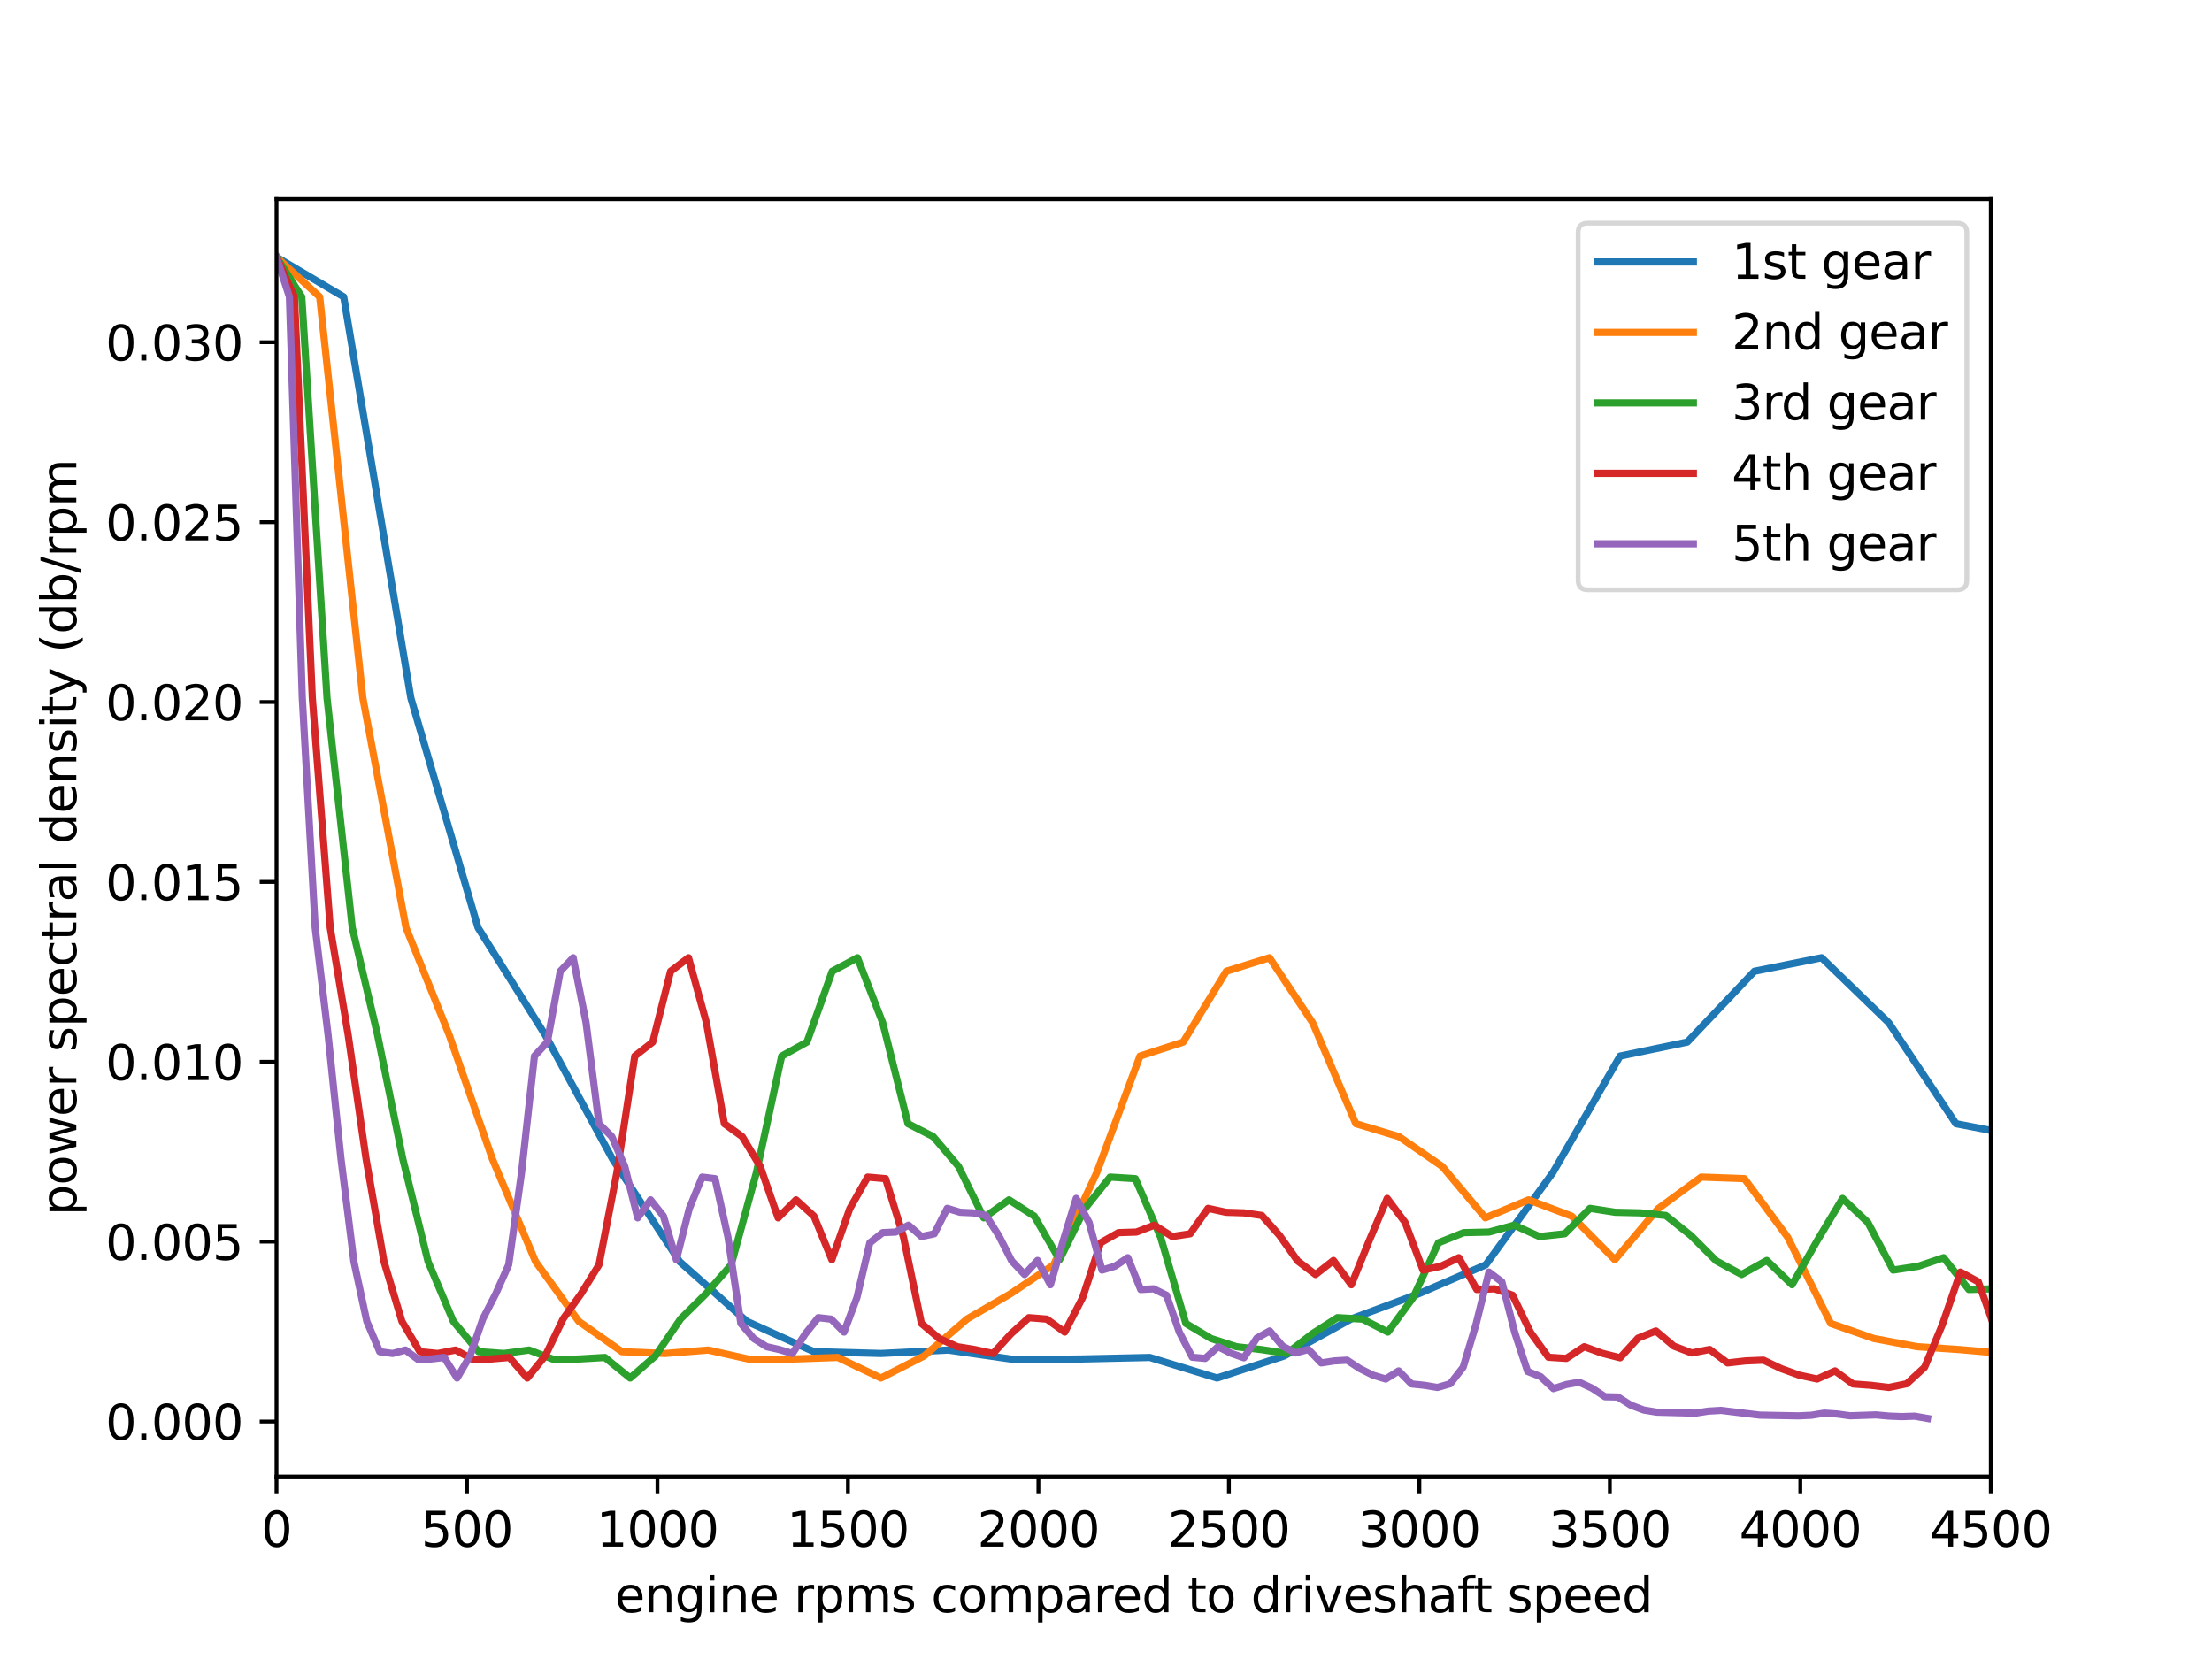 <?xml version="1.0" encoding="utf-8" standalone="no"?>
<!DOCTYPE svg PUBLIC "-//W3C//DTD SVG 1.1//EN"
  "http://www.w3.org/Graphics/SVG/1.1/DTD/svg11.dtd">
<svg xmlns:xlink="http://www.w3.org/1999/xlink" width="460.8pt" height="345.6pt" viewBox="0 0 460.8 345.6" xmlns="http://www.w3.org/2000/svg" version="1.1">
 <defs>
  <style type="text/css">*{stroke-linejoin: round; stroke-linecap: butt}</style>
 </defs>
 <g id="figure_1">
  <g id="patch_1">
   <path d="M 0 345.6 
L 460.8 345.6 
L 460.8 0 
L 0 0 
z
" style="fill: #ffffff"/>
  </g>
  <g id="axes_1">
   <g id="patch_2">
    <path d="M 57.6 307.584 
L 414.72 307.584 
L 414.72 41.472 
L 57.6 41.472 
z
" style="fill: #ffffff"/>
   </g>
   <g id="matplotlib.axis_1">
    <g id="xtick_1">
     <g id="line2d_1">
      <defs>
       <path id="mb3e95573b9" d="M 0 0 
L 0 3.5 
" style="stroke: #000000; stroke-width: 0.8"/>
      </defs>
      <g>
       <use xlink:href="#mb3e95573b9" x="57.6" y="307.584" style="stroke: #000000; stroke-width: 0.8"/>
      </g>
     </g>
     <g id="text_1">
      <!-- 0 -->
      <g transform="translate(54.419 322.182) scale(0.1 -0.1)">
       <defs>
        <path id="DejaVuSans-30" d="M 2034 4250 
Q 1547 4250 1301 3770 
Q 1056 3291 1056 2328 
Q 1056 1369 1301 889 
Q 1547 409 2034 409 
Q 2525 409 2770 889 
Q 3016 1369 3016 2328 
Q 3016 3291 2770 3770 
Q 2525 4250 2034 4250 
z
M 2034 4750 
Q 2819 4750 3233 4129 
Q 3647 3509 3647 2328 
Q 3647 1150 3233 529 
Q 2819 -91 2034 -91 
Q 1250 -91 836 529 
Q 422 1150 422 2328 
Q 422 3509 836 4129 
Q 1250 4750 2034 4750 
z
" transform="scale(0.016)"/>
       </defs>
       <use xlink:href="#DejaVuSans-30"/>
      </g>
     </g>
    </g>
    <g id="xtick_2">
     <g id="line2d_2">
      <g>
       <use xlink:href="#mb3e95573b9" x="97.28" y="307.584" style="stroke: #000000; stroke-width: 0.8"/>
      </g>
     </g>
     <g id="text_2">
      <!-- 500 -->
      <g transform="translate(87.736 322.182) scale(0.1 -0.1)">
       <defs>
        <path id="DejaVuSans-35" d="M 691 4666 
L 3169 4666 
L 3169 4134 
L 1269 4134 
L 1269 2991 
Q 1406 3038 1543 3061 
Q 1681 3084 1819 3084 
Q 2600 3084 3056 2656 
Q 3513 2228 3513 1497 
Q 3513 744 3044 326 
Q 2575 -91 1722 -91 
Q 1428 -91 1123 -41 
Q 819 9 494 109 
L 494 744 
Q 775 591 1075 516 
Q 1375 441 1709 441 
Q 2250 441 2565 725 
Q 2881 1009 2881 1497 
Q 2881 1984 2565 2268 
Q 2250 2553 1709 2553 
Q 1456 2553 1204 2497 
Q 953 2441 691 2322 
L 691 4666 
z
" transform="scale(0.016)"/>
       </defs>
       <use xlink:href="#DejaVuSans-35"/>
       <use xlink:href="#DejaVuSans-30" x="63.623"/>
       <use xlink:href="#DejaVuSans-30" x="127.246"/>
      </g>
     </g>
    </g>
    <g id="xtick_3">
     <g id="line2d_3">
      <g>
       <use xlink:href="#mb3e95573b9" x="136.96" y="307.584" style="stroke: #000000; stroke-width: 0.8"/>
      </g>
     </g>
     <g id="text_3">
      <!-- 1000 -->
      <g transform="translate(124.235 322.182) scale(0.1 -0.1)">
       <defs>
        <path id="DejaVuSans-31" d="M 794 531 
L 1825 531 
L 1825 4091 
L 703 3866 
L 703 4441 
L 1819 4666 
L 2450 4666 
L 2450 531 
L 3481 531 
L 3481 0 
L 794 0 
L 794 531 
z
" transform="scale(0.016)"/>
       </defs>
       <use xlink:href="#DejaVuSans-31"/>
       <use xlink:href="#DejaVuSans-30" x="63.623"/>
       <use xlink:href="#DejaVuSans-30" x="127.246"/>
       <use xlink:href="#DejaVuSans-30" x="190.869"/>
      </g>
     </g>
    </g>
    <g id="xtick_4">
     <g id="line2d_4">
      <g>
       <use xlink:href="#mb3e95573b9" x="176.64" y="307.584" style="stroke: #000000; stroke-width: 0.8"/>
      </g>
     </g>
     <g id="text_4">
      <!-- 1500 -->
      <g transform="translate(163.915 322.182) scale(0.1 -0.1)">
       <use xlink:href="#DejaVuSans-31"/>
       <use xlink:href="#DejaVuSans-35" x="63.623"/>
       <use xlink:href="#DejaVuSans-30" x="127.246"/>
       <use xlink:href="#DejaVuSans-30" x="190.869"/>
      </g>
     </g>
    </g>
    <g id="xtick_5">
     <g id="line2d_5">
      <g>
       <use xlink:href="#mb3e95573b9" x="216.32" y="307.584" style="stroke: #000000; stroke-width: 0.8"/>
      </g>
     </g>
     <g id="text_5">
      <!-- 2000 -->
      <g transform="translate(203.595 322.182) scale(0.1 -0.1)">
       <defs>
        <path id="DejaVuSans-32" d="M 1228 531 
L 3431 531 
L 3431 0 
L 469 0 
L 469 531 
Q 828 903 1448 1529 
Q 2069 2156 2228 2338 
Q 2531 2678 2651 2914 
Q 2772 3150 2772 3378 
Q 2772 3750 2511 3984 
Q 2250 4219 1831 4219 
Q 1534 4219 1204 4116 
Q 875 4013 500 3803 
L 500 4441 
Q 881 4594 1212 4672 
Q 1544 4750 1819 4750 
Q 2544 4750 2975 4387 
Q 3406 4025 3406 3419 
Q 3406 3131 3298 2873 
Q 3191 2616 2906 2266 
Q 2828 2175 2409 1742 
Q 1991 1309 1228 531 
z
" transform="scale(0.016)"/>
       </defs>
       <use xlink:href="#DejaVuSans-32"/>
       <use xlink:href="#DejaVuSans-30" x="63.623"/>
       <use xlink:href="#DejaVuSans-30" x="127.246"/>
       <use xlink:href="#DejaVuSans-30" x="190.869"/>
      </g>
     </g>
    </g>
    <g id="xtick_6">
     <g id="line2d_6">
      <g>
       <use xlink:href="#mb3e95573b9" x="256" y="307.584" style="stroke: #000000; stroke-width: 0.8"/>
      </g>
     </g>
     <g id="text_6">
      <!-- 2500 -->
      <g transform="translate(243.275 322.182) scale(0.1 -0.1)">
       <use xlink:href="#DejaVuSans-32"/>
       <use xlink:href="#DejaVuSans-35" x="63.623"/>
       <use xlink:href="#DejaVuSans-30" x="127.246"/>
       <use xlink:href="#DejaVuSans-30" x="190.869"/>
      </g>
     </g>
    </g>
    <g id="xtick_7">
     <g id="line2d_7">
      <g>
       <use xlink:href="#mb3e95573b9" x="295.68" y="307.584" style="stroke: #000000; stroke-width: 0.8"/>
      </g>
     </g>
     <g id="text_7">
      <!-- 3000 -->
      <g transform="translate(282.955 322.182) scale(0.1 -0.1)">
       <defs>
        <path id="DejaVuSans-33" d="M 2597 2516 
Q 3050 2419 3304 2112 
Q 3559 1806 3559 1356 
Q 3559 666 3084 287 
Q 2609 -91 1734 -91 
Q 1441 -91 1130 -33 
Q 819 25 488 141 
L 488 750 
Q 750 597 1062 519 
Q 1375 441 1716 441 
Q 2309 441 2620 675 
Q 2931 909 2931 1356 
Q 2931 1769 2642 2001 
Q 2353 2234 1838 2234 
L 1294 2234 
L 1294 2753 
L 1863 2753 
Q 2328 2753 2575 2939 
Q 2822 3125 2822 3475 
Q 2822 3834 2567 4026 
Q 2313 4219 1838 4219 
Q 1578 4219 1281 4162 
Q 984 4106 628 3988 
L 628 4550 
Q 988 4650 1302 4700 
Q 1616 4750 1894 4750 
Q 2613 4750 3031 4423 
Q 3450 4097 3450 3541 
Q 3450 3153 3228 2886 
Q 3006 2619 2597 2516 
z
" transform="scale(0.016)"/>
       </defs>
       <use xlink:href="#DejaVuSans-33"/>
       <use xlink:href="#DejaVuSans-30" x="63.623"/>
       <use xlink:href="#DejaVuSans-30" x="127.246"/>
       <use xlink:href="#DejaVuSans-30" x="190.869"/>
      </g>
     </g>
    </g>
    <g id="xtick_8">
     <g id="line2d_8">
      <g>
       <use xlink:href="#mb3e95573b9" x="335.36" y="307.584" style="stroke: #000000; stroke-width: 0.8"/>
      </g>
     </g>
     <g id="text_8">
      <!-- 3500 -->
      <g transform="translate(322.635 322.182) scale(0.1 -0.1)">
       <use xlink:href="#DejaVuSans-33"/>
       <use xlink:href="#DejaVuSans-35" x="63.623"/>
       <use xlink:href="#DejaVuSans-30" x="127.246"/>
       <use xlink:href="#DejaVuSans-30" x="190.869"/>
      </g>
     </g>
    </g>
    <g id="xtick_9">
     <g id="line2d_9">
      <g>
       <use xlink:href="#mb3e95573b9" x="375.04" y="307.584" style="stroke: #000000; stroke-width: 0.8"/>
      </g>
     </g>
     <g id="text_9">
      <!-- 4000 -->
      <g transform="translate(362.315 322.182) scale(0.1 -0.1)">
       <defs>
        <path id="DejaVuSans-34" d="M 2419 4116 
L 825 1625 
L 2419 1625 
L 2419 4116 
z
M 2253 4666 
L 3047 4666 
L 3047 1625 
L 3713 1625 
L 3713 1100 
L 3047 1100 
L 3047 0 
L 2419 0 
L 2419 1100 
L 313 1100 
L 313 1709 
L 2253 4666 
z
" transform="scale(0.016)"/>
       </defs>
       <use xlink:href="#DejaVuSans-34"/>
       <use xlink:href="#DejaVuSans-30" x="63.623"/>
       <use xlink:href="#DejaVuSans-30" x="127.246"/>
       <use xlink:href="#DejaVuSans-30" x="190.869"/>
      </g>
     </g>
    </g>
    <g id="xtick_10">
     <g id="line2d_10">
      <g>
       <use xlink:href="#mb3e95573b9" x="414.72" y="307.584" style="stroke: #000000; stroke-width: 0.8"/>
      </g>
     </g>
     <g id="text_10">
      <!-- 4500 -->
      <g transform="translate(401.995 322.182) scale(0.1 -0.1)">
       <use xlink:href="#DejaVuSans-34"/>
       <use xlink:href="#DejaVuSans-35" x="63.623"/>
       <use xlink:href="#DejaVuSans-30" x="127.246"/>
       <use xlink:href="#DejaVuSans-30" x="190.869"/>
      </g>
     </g>
    </g>
    <g id="text_11">
     <!-- engine rpms compared to driveshaft speed -->
     <g transform="translate(128.094 335.861) scale(0.1 -0.1)">
      <defs>
       <path id="DejaVuSans-65" d="M 3597 1894 
L 3597 1613 
L 953 1613 
Q 991 1019 1311 708 
Q 1631 397 2203 397 
Q 2534 397 2845 478 
Q 3156 559 3463 722 
L 3463 178 
Q 3153 47 2828 -22 
Q 2503 -91 2169 -91 
Q 1331 -91 842 396 
Q 353 884 353 1716 
Q 353 2575 817 3079 
Q 1281 3584 2069 3584 
Q 2775 3584 3186 3129 
Q 3597 2675 3597 1894 
z
M 3022 2063 
Q 3016 2534 2758 2815 
Q 2500 3097 2075 3097 
Q 1594 3097 1305 2825 
Q 1016 2553 972 2059 
L 3022 2063 
z
" transform="scale(0.016)"/>
       <path id="DejaVuSans-6e" d="M 3513 2113 
L 3513 0 
L 2938 0 
L 2938 2094 
Q 2938 2591 2744 2837 
Q 2550 3084 2163 3084 
Q 1697 3084 1428 2787 
Q 1159 2491 1159 1978 
L 1159 0 
L 581 0 
L 581 3500 
L 1159 3500 
L 1159 2956 
Q 1366 3272 1645 3428 
Q 1925 3584 2291 3584 
Q 2894 3584 3203 3211 
Q 3513 2838 3513 2113 
z
" transform="scale(0.016)"/>
       <path id="DejaVuSans-67" d="M 2906 1791 
Q 2906 2416 2648 2759 
Q 2391 3103 1925 3103 
Q 1463 3103 1205 2759 
Q 947 2416 947 1791 
Q 947 1169 1205 825 
Q 1463 481 1925 481 
Q 2391 481 2648 825 
Q 2906 1169 2906 1791 
z
M 3481 434 
Q 3481 -459 3084 -895 
Q 2688 -1331 1869 -1331 
Q 1566 -1331 1297 -1286 
Q 1028 -1241 775 -1147 
L 775 -588 
Q 1028 -725 1275 -790 
Q 1522 -856 1778 -856 
Q 2344 -856 2625 -561 
Q 2906 -266 2906 331 
L 2906 616 
Q 2728 306 2450 153 
Q 2172 0 1784 0 
Q 1141 0 747 490 
Q 353 981 353 1791 
Q 353 2603 747 3093 
Q 1141 3584 1784 3584 
Q 2172 3584 2450 3431 
Q 2728 3278 2906 2969 
L 2906 3500 
L 3481 3500 
L 3481 434 
z
" transform="scale(0.016)"/>
       <path id="DejaVuSans-69" d="M 603 3500 
L 1178 3500 
L 1178 0 
L 603 0 
L 603 3500 
z
M 603 4863 
L 1178 4863 
L 1178 4134 
L 603 4134 
L 603 4863 
z
" transform="scale(0.016)"/>
       <path id="DejaVuSans-20" transform="scale(0.016)"/>
       <path id="DejaVuSans-72" d="M 2631 2963 
Q 2534 3019 2420 3045 
Q 2306 3072 2169 3072 
Q 1681 3072 1420 2755 
Q 1159 2438 1159 1844 
L 1159 0 
L 581 0 
L 581 3500 
L 1159 3500 
L 1159 2956 
Q 1341 3275 1631 3429 
Q 1922 3584 2338 3584 
Q 2397 3584 2469 3576 
Q 2541 3569 2628 3553 
L 2631 2963 
z
" transform="scale(0.016)"/>
       <path id="DejaVuSans-70" d="M 1159 525 
L 1159 -1331 
L 581 -1331 
L 581 3500 
L 1159 3500 
L 1159 2969 
Q 1341 3281 1617 3432 
Q 1894 3584 2278 3584 
Q 2916 3584 3314 3078 
Q 3713 2572 3713 1747 
Q 3713 922 3314 415 
Q 2916 -91 2278 -91 
Q 1894 -91 1617 61 
Q 1341 213 1159 525 
z
M 3116 1747 
Q 3116 2381 2855 2742 
Q 2594 3103 2138 3103 
Q 1681 3103 1420 2742 
Q 1159 2381 1159 1747 
Q 1159 1113 1420 752 
Q 1681 391 2138 391 
Q 2594 391 2855 752 
Q 3116 1113 3116 1747 
z
" transform="scale(0.016)"/>
       <path id="DejaVuSans-6d" d="M 3328 2828 
Q 3544 3216 3844 3400 
Q 4144 3584 4550 3584 
Q 5097 3584 5394 3201 
Q 5691 2819 5691 2113 
L 5691 0 
L 5113 0 
L 5113 2094 
Q 5113 2597 4934 2840 
Q 4756 3084 4391 3084 
Q 3944 3084 3684 2787 
Q 3425 2491 3425 1978 
L 3425 0 
L 2847 0 
L 2847 2094 
Q 2847 2600 2669 2842 
Q 2491 3084 2119 3084 
Q 1678 3084 1418 2786 
Q 1159 2488 1159 1978 
L 1159 0 
L 581 0 
L 581 3500 
L 1159 3500 
L 1159 2956 
Q 1356 3278 1631 3431 
Q 1906 3584 2284 3584 
Q 2666 3584 2933 3390 
Q 3200 3197 3328 2828 
z
" transform="scale(0.016)"/>
       <path id="DejaVuSans-73" d="M 2834 3397 
L 2834 2853 
Q 2591 2978 2328 3040 
Q 2066 3103 1784 3103 
Q 1356 3103 1142 2972 
Q 928 2841 928 2578 
Q 928 2378 1081 2264 
Q 1234 2150 1697 2047 
L 1894 2003 
Q 2506 1872 2764 1633 
Q 3022 1394 3022 966 
Q 3022 478 2636 193 
Q 2250 -91 1575 -91 
Q 1294 -91 989 -36 
Q 684 19 347 128 
L 347 722 
Q 666 556 975 473 
Q 1284 391 1588 391 
Q 1994 391 2212 530 
Q 2431 669 2431 922 
Q 2431 1156 2273 1281 
Q 2116 1406 1581 1522 
L 1381 1569 
Q 847 1681 609 1914 
Q 372 2147 372 2553 
Q 372 3047 722 3315 
Q 1072 3584 1716 3584 
Q 2034 3584 2315 3537 
Q 2597 3491 2834 3397 
z
" transform="scale(0.016)"/>
       <path id="DejaVuSans-63" d="M 3122 3366 
L 3122 2828 
Q 2878 2963 2633 3030 
Q 2388 3097 2138 3097 
Q 1578 3097 1268 2742 
Q 959 2388 959 1747 
Q 959 1106 1268 751 
Q 1578 397 2138 397 
Q 2388 397 2633 464 
Q 2878 531 3122 666 
L 3122 134 
Q 2881 22 2623 -34 
Q 2366 -91 2075 -91 
Q 1284 -91 818 406 
Q 353 903 353 1747 
Q 353 2603 823 3093 
Q 1294 3584 2113 3584 
Q 2378 3584 2631 3529 
Q 2884 3475 3122 3366 
z
" transform="scale(0.016)"/>
       <path id="DejaVuSans-6f" d="M 1959 3097 
Q 1497 3097 1228 2736 
Q 959 2375 959 1747 
Q 959 1119 1226 758 
Q 1494 397 1959 397 
Q 2419 397 2687 759 
Q 2956 1122 2956 1747 
Q 2956 2369 2687 2733 
Q 2419 3097 1959 3097 
z
M 1959 3584 
Q 2709 3584 3137 3096 
Q 3566 2609 3566 1747 
Q 3566 888 3137 398 
Q 2709 -91 1959 -91 
Q 1206 -91 779 398 
Q 353 888 353 1747 
Q 353 2609 779 3096 
Q 1206 3584 1959 3584 
z
" transform="scale(0.016)"/>
       <path id="DejaVuSans-61" d="M 2194 1759 
Q 1497 1759 1228 1600 
Q 959 1441 959 1056 
Q 959 750 1161 570 
Q 1363 391 1709 391 
Q 2188 391 2477 730 
Q 2766 1069 2766 1631 
L 2766 1759 
L 2194 1759 
z
M 3341 1997 
L 3341 0 
L 2766 0 
L 2766 531 
Q 2569 213 2275 61 
Q 1981 -91 1556 -91 
Q 1019 -91 701 211 
Q 384 513 384 1019 
Q 384 1609 779 1909 
Q 1175 2209 1959 2209 
L 2766 2209 
L 2766 2266 
Q 2766 2663 2505 2880 
Q 2244 3097 1772 3097 
Q 1472 3097 1187 3025 
Q 903 2953 641 2809 
L 641 3341 
Q 956 3463 1253 3523 
Q 1550 3584 1831 3584 
Q 2591 3584 2966 3190 
Q 3341 2797 3341 1997 
z
" transform="scale(0.016)"/>
       <path id="DejaVuSans-64" d="M 2906 2969 
L 2906 4863 
L 3481 4863 
L 3481 0 
L 2906 0 
L 2906 525 
Q 2725 213 2448 61 
Q 2172 -91 1784 -91 
Q 1150 -91 751 415 
Q 353 922 353 1747 
Q 353 2572 751 3078 
Q 1150 3584 1784 3584 
Q 2172 3584 2448 3432 
Q 2725 3281 2906 2969 
z
M 947 1747 
Q 947 1113 1208 752 
Q 1469 391 1925 391 
Q 2381 391 2643 752 
Q 2906 1113 2906 1747 
Q 2906 2381 2643 2742 
Q 2381 3103 1925 3103 
Q 1469 3103 1208 2742 
Q 947 2381 947 1747 
z
" transform="scale(0.016)"/>
       <path id="DejaVuSans-74" d="M 1172 4494 
L 1172 3500 
L 2356 3500 
L 2356 3053 
L 1172 3053 
L 1172 1153 
Q 1172 725 1289 603 
Q 1406 481 1766 481 
L 2356 481 
L 2356 0 
L 1766 0 
Q 1100 0 847 248 
Q 594 497 594 1153 
L 594 3053 
L 172 3053 
L 172 3500 
L 594 3500 
L 594 4494 
L 1172 4494 
z
" transform="scale(0.016)"/>
       <path id="DejaVuSans-76" d="M 191 3500 
L 800 3500 
L 1894 563 
L 2988 3500 
L 3597 3500 
L 2284 0 
L 1503 0 
L 191 3500 
z
" transform="scale(0.016)"/>
       <path id="DejaVuSans-68" d="M 3513 2113 
L 3513 0 
L 2938 0 
L 2938 2094 
Q 2938 2591 2744 2837 
Q 2550 3084 2163 3084 
Q 1697 3084 1428 2787 
Q 1159 2491 1159 1978 
L 1159 0 
L 581 0 
L 581 4863 
L 1159 4863 
L 1159 2956 
Q 1366 3272 1645 3428 
Q 1925 3584 2291 3584 
Q 2894 3584 3203 3211 
Q 3513 2838 3513 2113 
z
" transform="scale(0.016)"/>
       <path id="DejaVuSans-66" d="M 2375 4863 
L 2375 4384 
L 1825 4384 
Q 1516 4384 1395 4259 
Q 1275 4134 1275 3809 
L 1275 3500 
L 2222 3500 
L 2222 3053 
L 1275 3053 
L 1275 0 
L 697 0 
L 697 3053 
L 147 3053 
L 147 3500 
L 697 3500 
L 697 3744 
Q 697 4328 969 4595 
Q 1241 4863 1831 4863 
L 2375 4863 
z
" transform="scale(0.016)"/>
      </defs>
      <use xlink:href="#DejaVuSans-65"/>
      <use xlink:href="#DejaVuSans-6e" x="61.523"/>
      <use xlink:href="#DejaVuSans-67" x="124.902"/>
      <use xlink:href="#DejaVuSans-69" x="188.379"/>
      <use xlink:href="#DejaVuSans-6e" x="216.162"/>
      <use xlink:href="#DejaVuSans-65" x="279.541"/>
      <use xlink:href="#DejaVuSans-20" x="341.064"/>
      <use xlink:href="#DejaVuSans-72" x="372.852"/>
      <use xlink:href="#DejaVuSans-70" x="413.965"/>
      <use xlink:href="#DejaVuSans-6d" x="477.441"/>
      <use xlink:href="#DejaVuSans-73" x="574.854"/>
      <use xlink:href="#DejaVuSans-20" x="626.953"/>
      <use xlink:href="#DejaVuSans-63" x="658.74"/>
      <use xlink:href="#DejaVuSans-6f" x="713.721"/>
      <use xlink:href="#DejaVuSans-6d" x="774.902"/>
      <use xlink:href="#DejaVuSans-70" x="872.314"/>
      <use xlink:href="#DejaVuSans-61" x="935.791"/>
      <use xlink:href="#DejaVuSans-72" x="997.07"/>
      <use xlink:href="#DejaVuSans-65" x="1035.934"/>
      <use xlink:href="#DejaVuSans-64" x="1097.457"/>
      <use xlink:href="#DejaVuSans-20" x="1160.934"/>
      <use xlink:href="#DejaVuSans-74" x="1192.721"/>
      <use xlink:href="#DejaVuSans-6f" x="1231.93"/>
      <use xlink:href="#DejaVuSans-20" x="1293.111"/>
      <use xlink:href="#DejaVuSans-64" x="1324.898"/>
      <use xlink:href="#DejaVuSans-72" x="1388.375"/>
      <use xlink:href="#DejaVuSans-69" x="1429.488"/>
      <use xlink:href="#DejaVuSans-76" x="1457.271"/>
      <use xlink:href="#DejaVuSans-65" x="1516.451"/>
      <use xlink:href="#DejaVuSans-73" x="1577.975"/>
      <use xlink:href="#DejaVuSans-68" x="1630.074"/>
      <use xlink:href="#DejaVuSans-61" x="1693.453"/>
      <use xlink:href="#DejaVuSans-66" x="1754.732"/>
      <use xlink:href="#DejaVuSans-74" x="1788.188"/>
      <use xlink:href="#DejaVuSans-20" x="1827.396"/>
      <use xlink:href="#DejaVuSans-73" x="1859.184"/>
      <use xlink:href="#DejaVuSans-70" x="1911.283"/>
      <use xlink:href="#DejaVuSans-65" x="1974.76"/>
      <use xlink:href="#DejaVuSans-65" x="2036.283"/>
      <use xlink:href="#DejaVuSans-64" x="2097.807"/>
     </g>
    </g>
   </g>
   <g id="matplotlib.axis_2">
    <g id="ytick_1">
     <g id="line2d_11">
      <defs>
       <path id="m0c6cd92b56" d="M 0 0 
L -3.5 0 
" style="stroke: #000000; stroke-width: 0.8"/>
      </defs>
      <g>
       <use xlink:href="#m0c6cd92b56" x="57.6" y="296.132" style="stroke: #000000; stroke-width: 0.8"/>
      </g>
     </g>
     <g id="text_12">
      <!-- 0.000 -->
      <g transform="translate(21.972 299.931) scale(0.1 -0.1)">
       <defs>
        <path id="DejaVuSans-2e" d="M 684 794 
L 1344 794 
L 1344 0 
L 684 0 
L 684 794 
z
" transform="scale(0.016)"/>
       </defs>
       <use xlink:href="#DejaVuSans-30"/>
       <use xlink:href="#DejaVuSans-2e" x="63.623"/>
       <use xlink:href="#DejaVuSans-30" x="95.41"/>
       <use xlink:href="#DejaVuSans-30" x="159.033"/>
       <use xlink:href="#DejaVuSans-30" x="222.656"/>
      </g>
     </g>
    </g>
    <g id="ytick_2">
     <g id="line2d_12">
      <g>
       <use xlink:href="#m0c6cd92b56" x="57.6" y="258.66" style="stroke: #000000; stroke-width: 0.8"/>
      </g>
     </g>
     <g id="text_13">
      <!-- 0.005 -->
      <g transform="translate(21.972 262.46) scale(0.1 -0.1)">
       <use xlink:href="#DejaVuSans-30"/>
       <use xlink:href="#DejaVuSans-2e" x="63.623"/>
       <use xlink:href="#DejaVuSans-30" x="95.41"/>
       <use xlink:href="#DejaVuSans-30" x="159.033"/>
       <use xlink:href="#DejaVuSans-35" x="222.656"/>
      </g>
     </g>
    </g>
    <g id="ytick_3">
     <g id="line2d_13">
      <g>
       <use xlink:href="#m0c6cd92b56" x="57.6" y="221.189" style="stroke: #000000; stroke-width: 0.8"/>
      </g>
     </g>
     <g id="text_14">
      <!-- 0.010 -->
      <g transform="translate(21.972 224.988) scale(0.1 -0.1)">
       <use xlink:href="#DejaVuSans-30"/>
       <use xlink:href="#DejaVuSans-2e" x="63.623"/>
       <use xlink:href="#DejaVuSans-30" x="95.41"/>
       <use xlink:href="#DejaVuSans-31" x="159.033"/>
       <use xlink:href="#DejaVuSans-30" x="222.656"/>
      </g>
     </g>
    </g>
    <g id="ytick_4">
     <g id="line2d_14">
      <g>
       <use xlink:href="#m0c6cd92b56" x="57.6" y="183.718" style="stroke: #000000; stroke-width: 0.8"/>
      </g>
     </g>
     <g id="text_15">
      <!-- 0.015 -->
      <g transform="translate(21.972 187.517) scale(0.1 -0.1)">
       <use xlink:href="#DejaVuSans-30"/>
       <use xlink:href="#DejaVuSans-2e" x="63.623"/>
       <use xlink:href="#DejaVuSans-30" x="95.41"/>
       <use xlink:href="#DejaVuSans-31" x="159.033"/>
       <use xlink:href="#DejaVuSans-35" x="222.656"/>
      </g>
     </g>
    </g>
    <g id="ytick_5">
     <g id="line2d_15">
      <g>
       <use xlink:href="#m0c6cd92b56" x="57.6" y="146.246" style="stroke: #000000; stroke-width: 0.8"/>
      </g>
     </g>
     <g id="text_16">
      <!-- 0.020 -->
      <g transform="translate(21.972 150.045) scale(0.1 -0.1)">
       <use xlink:href="#DejaVuSans-30"/>
       <use xlink:href="#DejaVuSans-2e" x="63.623"/>
       <use xlink:href="#DejaVuSans-30" x="95.41"/>
       <use xlink:href="#DejaVuSans-32" x="159.033"/>
       <use xlink:href="#DejaVuSans-30" x="222.656"/>
      </g>
     </g>
    </g>
    <g id="ytick_6">
     <g id="line2d_16">
      <g>
       <use xlink:href="#m0c6cd92b56" x="57.6" y="108.775" style="stroke: #000000; stroke-width: 0.8"/>
      </g>
     </g>
     <g id="text_17">
      <!-- 0.025 -->
      <g transform="translate(21.972 112.574) scale(0.1 -0.1)">
       <use xlink:href="#DejaVuSans-30"/>
       <use xlink:href="#DejaVuSans-2e" x="63.623"/>
       <use xlink:href="#DejaVuSans-30" x="95.41"/>
       <use xlink:href="#DejaVuSans-32" x="159.033"/>
       <use xlink:href="#DejaVuSans-35" x="222.656"/>
      </g>
     </g>
    </g>
    <g id="ytick_7">
     <g id="line2d_17">
      <g>
       <use xlink:href="#m0c6cd92b56" x="57.6" y="71.303" style="stroke: #000000; stroke-width: 0.8"/>
      </g>
     </g>
     <g id="text_18">
      <!-- 0.030 -->
      <g transform="translate(21.972 75.102) scale(0.1 -0.1)">
       <use xlink:href="#DejaVuSans-30"/>
       <use xlink:href="#DejaVuSans-2e" x="63.623"/>
       <use xlink:href="#DejaVuSans-30" x="95.41"/>
       <use xlink:href="#DejaVuSans-33" x="159.033"/>
       <use xlink:href="#DejaVuSans-30" x="222.656"/>
      </g>
     </g>
    </g>
    <g id="text_19">
     <!-- power spectral density (db/rpm -->
     <g transform="translate(15.892 253.24) rotate(-90) scale(0.1 -0.1)">
      <defs>
       <path id="DejaVuSans-77" d="M 269 3500 
L 844 3500 
L 1563 769 
L 2278 3500 
L 2956 3500 
L 3675 769 
L 4391 3500 
L 4966 3500 
L 4050 0 
L 3372 0 
L 2619 2869 
L 1863 0 
L 1184 0 
L 269 3500 
z
" transform="scale(0.016)"/>
       <path id="DejaVuSans-6c" d="M 603 4863 
L 1178 4863 
L 1178 0 
L 603 0 
L 603 4863 
z
" transform="scale(0.016)"/>
       <path id="DejaVuSans-79" d="M 2059 -325 
Q 1816 -950 1584 -1140 
Q 1353 -1331 966 -1331 
L 506 -1331 
L 506 -850 
L 844 -850 
Q 1081 -850 1212 -737 
Q 1344 -625 1503 -206 
L 1606 56 
L 191 3500 
L 800 3500 
L 1894 763 
L 2988 3500 
L 3597 3500 
L 2059 -325 
z
" transform="scale(0.016)"/>
       <path id="DejaVuSans-28" d="M 1984 4856 
Q 1566 4138 1362 3434 
Q 1159 2731 1159 2009 
Q 1159 1288 1364 580 
Q 1569 -128 1984 -844 
L 1484 -844 
Q 1016 -109 783 600 
Q 550 1309 550 2009 
Q 550 2706 781 3412 
Q 1013 4119 1484 4856 
L 1984 4856 
z
" transform="scale(0.016)"/>
       <path id="DejaVuSans-62" d="M 3116 1747 
Q 3116 2381 2855 2742 
Q 2594 3103 2138 3103 
Q 1681 3103 1420 2742 
Q 1159 2381 1159 1747 
Q 1159 1113 1420 752 
Q 1681 391 2138 391 
Q 2594 391 2855 752 
Q 3116 1113 3116 1747 
z
M 1159 2969 
Q 1341 3281 1617 3432 
Q 1894 3584 2278 3584 
Q 2916 3584 3314 3078 
Q 3713 2572 3713 1747 
Q 3713 922 3314 415 
Q 2916 -91 2278 -91 
Q 1894 -91 1617 61 
Q 1341 213 1159 525 
L 1159 0 
L 581 0 
L 581 4863 
L 1159 4863 
L 1159 2969 
z
" transform="scale(0.016)"/>
       <path id="DejaVuSans-2f" d="M 1625 4666 
L 2156 4666 
L 531 -594 
L 0 -594 
L 1625 4666 
z
" transform="scale(0.016)"/>
      </defs>
      <use xlink:href="#DejaVuSans-70"/>
      <use xlink:href="#DejaVuSans-6f" x="63.477"/>
      <use xlink:href="#DejaVuSans-77" x="124.658"/>
      <use xlink:href="#DejaVuSans-65" x="206.445"/>
      <use xlink:href="#DejaVuSans-72" x="267.969"/>
      <use xlink:href="#DejaVuSans-20" x="309.082"/>
      <use xlink:href="#DejaVuSans-73" x="340.869"/>
      <use xlink:href="#DejaVuSans-70" x="392.969"/>
      <use xlink:href="#DejaVuSans-65" x="456.445"/>
      <use xlink:href="#DejaVuSans-63" x="517.969"/>
      <use xlink:href="#DejaVuSans-74" x="572.949"/>
      <use xlink:href="#DejaVuSans-72" x="612.158"/>
      <use xlink:href="#DejaVuSans-61" x="653.271"/>
      <use xlink:href="#DejaVuSans-6c" x="714.551"/>
      <use xlink:href="#DejaVuSans-20" x="742.334"/>
      <use xlink:href="#DejaVuSans-64" x="774.121"/>
      <use xlink:href="#DejaVuSans-65" x="837.598"/>
      <use xlink:href="#DejaVuSans-6e" x="899.121"/>
      <use xlink:href="#DejaVuSans-73" x="962.5"/>
      <use xlink:href="#DejaVuSans-69" x="1014.6"/>
      <use xlink:href="#DejaVuSans-74" x="1042.383"/>
      <use xlink:href="#DejaVuSans-79" x="1081.592"/>
      <use xlink:href="#DejaVuSans-20" x="1140.771"/>
      <use xlink:href="#DejaVuSans-28" x="1172.559"/>
      <use xlink:href="#DejaVuSans-64" x="1211.572"/>
      <use xlink:href="#DejaVuSans-62" x="1275.049"/>
      <use xlink:href="#DejaVuSans-2f" x="1338.525"/>
      <use xlink:href="#DejaVuSans-72" x="1372.217"/>
      <use xlink:href="#DejaVuSans-70" x="1413.33"/>
      <use xlink:href="#DejaVuSans-6d" x="1476.807"/>
     </g>
    </g>
   </g>
   <g id="line2d_18">
    <path d="M 57.6 53.568 
L 71.595 61.833 
L 85.589 145.412 
L 99.584 193.264 
L 113.578 215.6 
L 127.573 241.415 
L 141.567 262.806 
L 155.562 275.252 
L 169.557 281.578 
L 183.551 281.952 
L 197.546 281.238 
L 211.54 283.253 
L 225.535 283.096 
L 239.53 282.782 
L 253.524 287.066 
L 267.519 282.469 
L 281.513 274.741 
L 295.508 269.523 
L 309.502 263.491 
L 323.497 244.257 
L 337.492 219.999 
L 351.486 217.082 
L 365.481 202.325 
L 379.475 199.512 
L 393.47 213.064 
L 407.464 234.084 
L 421.459 236.784 
L 435.454 242.978 
L 449.448 253.699 
L 461.8 250.391 
L 461.8 250.391 
" clip-path="url(#p8a9038c4d3)" style="fill: none; stroke: #1f77b4; stroke-width: 1.5; stroke-linecap: square"/>
   </g>
   <g id="line2d_19">
    <path d="M 57.6 53.568 
L 66.594 61.833 
L 75.588 145.412 
L 84.582 193.264 
L 93.575 215.6 
L 102.569 241.415 
L 111.563 262.806 
L 120.557 275.252 
L 129.551 281.578 
L 138.545 281.952 
L 147.538 281.238 
L 156.532 283.253 
L 165.526 283.096 
L 174.52 282.782 
L 183.514 287.066 
L 192.508 282.469 
L 201.502 274.741 
L 210.495 269.523 
L 219.489 263.491 
L 228.483 244.257 
L 237.477 219.999 
L 246.471 217.082 
L 255.465 202.325 
L 264.459 199.512 
L 273.452 213.064 
L 282.446 234.084 
L 291.44 236.784 
L 300.434 242.978 
L 309.428 253.699 
L 318.422 249.951 
L 327.415 253.339 
L 336.409 262.428 
L 345.403 251.8 
L 354.397 245.207 
L 363.391 245.534 
L 372.385 257.701 
L 381.379 275.696 
L 390.372 278.839 
L 399.366 280.538 
L 408.36 281.15 
L 417.354 281.954 
L 426.348 277.859 
L 435.342 274.496 
L 444.335 274.796 
L 453.329 277.496 
L 461.8 270.727 
L 461.8 270.727 
" clip-path="url(#p8a9038c4d3)" style="fill: none; stroke: #ff7f0e; stroke-width: 1.5; stroke-linecap: square"/>
   </g>
   <g id="line2d_20">
    <path d="M 57.6 53.568 
L 62.862 61.833 
L 68.124 145.412 
L 73.386 193.264 
L 78.648 215.6 
L 83.91 241.415 
L 89.172 262.806 
L 94.434 275.252 
L 99.696 281.578 
L 104.958 281.952 
L 110.22 281.238 
L 115.482 283.253 
L 120.744 283.096 
L 126.005 282.782 
L 131.267 287.066 
L 136.529 282.469 
L 141.791 274.741 
L 147.053 269.523 
L 152.315 263.491 
L 157.577 244.257 
L 162.839 219.999 
L 168.101 217.082 
L 173.363 202.325 
L 178.625 199.512 
L 183.887 213.064 
L 189.149 234.084 
L 194.411 236.784 
L 199.673 242.978 
L 204.935 253.699 
L 210.197 249.951 
L 215.459 253.339 
L 220.721 262.428 
L 225.983 251.8 
L 231.245 245.207 
L 236.507 245.534 
L 241.769 257.701 
L 247.031 275.696 
L 252.293 278.839 
L 257.555 280.538 
L 262.816 281.15 
L 268.078 281.954 
L 273.34 277.859 
L 278.602 274.496 
L 283.864 274.796 
L 289.126 277.496 
L 294.388 270.308 
L 299.65 258.9 
L 304.912 256.781 
L 310.174 256.661 
L 315.436 255.229 
L 320.698 257.592 
L 325.96 257.021 
L 331.222 251.723 
L 336.484 252.54 
L 341.746 252.66 
L 347.008 253.202 
L 352.27 257.405 
L 357.532 262.671 
L 362.794 265.507 
L 368.056 262.577 
L 373.318 267.64 
L 378.58 258.418 
L 383.842 249.653 
L 389.104 254.657 
L 394.366 264.583 
L 399.627 263.778 
L 404.889 262.002 
L 410.151 268.634 
L 415.413 268.486 
L 420.675 269.818 
L 425.937 277.541 
L 431.199 282.738 
L 436.461 282.981 
L 441.723 280.54 
L 446.985 281.902 
L 452.247 282.851 
L 457.509 278.764 
L 461.8 277.537 
L 461.8 277.537 
" clip-path="url(#p8a9038c4d3)" style="fill: none; stroke: #2ca02c; stroke-width: 1.5; stroke-linecap: square"/>
   </g>
   <g id="line2d_21">
    <path d="M 57.6 53.568 
L 61.332 61.833 
L 65.064 145.412 
L 68.796 193.264 
L 72.528 215.6 
L 76.259 241.415 
L 79.991 262.806 
L 83.723 275.252 
L 87.455 281.578 
L 91.187 281.952 
L 94.919 281.238 
L 98.651 283.253 
L 102.383 283.096 
L 106.115 282.782 
L 109.846 287.066 
L 113.578 282.469 
L 117.31 274.741 
L 121.042 269.523 
L 124.774 263.491 
L 128.506 244.257 
L 132.238 219.999 
L 135.97 217.082 
L 139.702 202.325 
L 143.433 199.512 
L 147.165 213.064 
L 150.897 234.084 
L 154.629 236.784 
L 158.361 242.978 
L 162.093 253.699 
L 165.825 249.951 
L 169.557 253.339 
L 173.289 262.428 
L 177.02 251.8 
L 180.752 245.207 
L 184.484 245.534 
L 188.216 257.701 
L 191.948 275.696 
L 195.68 278.839 
L 199.412 280.538 
L 203.144 281.15 
L 206.875 281.954 
L 210.607 277.859 
L 214.339 274.496 
L 218.071 274.796 
L 221.803 277.496 
L 225.535 270.308 
L 229.267 258.9 
L 232.999 256.781 
L 236.731 256.661 
L 240.462 255.229 
L 244.194 257.592 
L 247.926 257.021 
L 251.658 251.723 
L 255.39 252.54 
L 259.122 252.66 
L 262.854 253.202 
L 266.586 257.405 
L 270.318 262.671 
L 274.049 265.507 
L 277.781 262.577 
L 281.513 267.64 
L 285.245 258.418 
L 288.977 249.653 
L 292.709 254.657 
L 296.441 264.583 
L 300.173 263.778 
L 303.905 262.002 
L 307.636 268.634 
L 311.368 268.486 
L 315.1 269.818 
L 318.832 277.541 
L 322.564 282.738 
L 326.296 282.981 
L 330.028 280.54 
L 333.76 281.902 
L 337.492 282.851 
L 341.223 278.764 
L 344.955 277.259 
L 348.687 280.416 
L 352.419 281.844 
L 356.151 281.117 
L 359.883 283.921 
L 363.615 283.506 
L 367.347 283.348 
L 371.079 285.116 
L 374.81 286.464 
L 378.542 287.277 
L 382.274 285.587 
L 386.006 288.305 
L 389.738 288.583 
L 393.47 289.033 
L 397.202 288.262 
L 400.934 284.822 
L 404.666 275.851 
L 408.397 264.997 
L 412.129 267.031 
L 415.861 277.574 
L 419.593 285.699 
L 423.325 286.767 
L 427.057 289.283 
L 430.789 288.417 
L 434.521 287.944 
L 438.253 289.194 
L 441.984 290.971 
L 445.716 291.026 
L 449.448 292.729 
L 453.18 293.735 
L 456.912 294.179 
L 461.8 294.332 
L 461.8 294.332 
" clip-path="url(#p8a9038c4d3)" style="fill: none; stroke: #d62728; stroke-width: 1.5; stroke-linecap: square"/>
   </g>
   <g id="line2d_22">
    <path d="M 57.6 53.568 
L 60.287 61.833 
L 62.974 145.412 
L 65.661 193.264 
L 68.348 215.6 
L 71.035 241.415 
L 73.722 262.806 
L 76.409 275.252 
L 79.096 281.578 
L 81.783 281.952 
L 84.47 281.238 
L 87.157 283.253 
L 89.844 283.096 
L 92.53 282.782 
L 95.217 287.066 
L 97.904 282.469 
L 100.591 274.741 
L 103.278 269.523 
L 105.965 263.491 
L 108.652 244.257 
L 111.339 219.999 
L 114.026 217.082 
L 116.713 202.325 
L 119.4 199.512 
L 122.087 213.064 
L 124.774 234.084 
L 127.461 236.784 
L 130.148 242.978 
L 132.835 253.699 
L 135.522 249.951 
L 138.209 253.339 
L 140.896 262.428 
L 143.583 251.8 
L 146.27 245.207 
L 148.957 245.534 
L 151.644 257.701 
L 154.331 275.696 
L 157.017 278.839 
L 159.704 280.538 
L 162.391 281.15 
L 165.078 281.954 
L 167.765 277.859 
L 170.452 274.496 
L 173.139 274.796 
L 175.826 277.496 
L 178.513 270.308 
L 181.2 258.9 
L 183.887 256.781 
L 186.574 256.661 
L 189.261 255.229 
L 191.948 257.592 
L 194.635 257.021 
L 197.322 251.723 
L 200.009 252.54 
L 202.696 252.66 
L 205.383 253.202 
L 208.07 257.405 
L 210.757 262.671 
L 213.444 265.507 
L 216.131 262.577 
L 218.818 267.64 
L 221.504 258.418 
L 224.191 249.653 
L 226.878 254.657 
L 229.565 264.583 
L 232.252 263.778 
L 234.939 262.002 
L 237.626 268.634 
L 240.313 268.486 
L 243 269.818 
L 245.687 277.541 
L 248.374 282.738 
L 251.061 282.981 
L 253.748 280.54 
L 256.435 281.902 
L 259.122 282.851 
L 261.809 278.764 
L 264.496 277.259 
L 267.183 280.416 
L 269.87 281.844 
L 272.557 281.117 
L 275.244 283.921 
L 277.931 283.506 
L 280.618 283.348 
L 283.305 285.116 
L 285.992 286.464 
L 288.678 287.277 
L 291.365 285.587 
L 294.052 288.305 
L 296.739 288.583 
L 299.426 289.033 
L 302.113 288.262 
L 304.8 284.822 
L 307.487 275.851 
L 310.174 264.997 
L 312.861 267.031 
L 315.548 277.574 
L 318.235 285.699 
L 320.922 286.767 
L 323.609 289.283 
L 326.296 288.417 
L 328.983 287.944 
L 331.67 289.194 
L 334.357 290.971 
L 337.044 291.026 
L 339.731 292.729 
L 342.418 293.735 
L 345.105 294.179 
L 353.165 294.393 
L 355.852 293.969 
L 358.539 293.813 
L 366.6 294.802 
L 374.661 294.955 
L 377.348 294.827 
L 380.035 294.384 
L 382.722 294.568 
L 385.409 294.938 
L 390.783 294.753 
L 393.47 294.999 
L 396.157 295.109 
L 398.844 295.017 
L 401.531 295.488 
L 401.531 295.488 
" clip-path="url(#p8a9038c4d3)" style="fill: none; stroke: #9467bd; stroke-width: 1.5; stroke-linecap: square"/>
   </g>
   <g id="patch_3">
    <path d="M 57.6 307.584 
L 57.6 41.472 
" style="fill: none; stroke: #000000; stroke-width: 0.8; stroke-linejoin: miter; stroke-linecap: square"/>
   </g>
   <g id="patch_4">
    <path d="M 414.72 307.584 
L 414.72 41.472 
" style="fill: none; stroke: #000000; stroke-width: 0.8; stroke-linejoin: miter; stroke-linecap: square"/>
   </g>
   <g id="patch_5">
    <path d="M 57.6 307.584 
L 414.72 307.584 
" style="fill: none; stroke: #000000; stroke-width: 0.8; stroke-linejoin: miter; stroke-linecap: square"/>
   </g>
   <g id="patch_6">
    <path d="M 57.6 41.472 
L 414.72 41.472 
" style="fill: none; stroke: #000000; stroke-width: 0.8; stroke-linejoin: miter; stroke-linecap: square"/>
   </g>
   <g id="legend_1">
    <g id="patch_7">
     <path d="M 330.753 122.863 
L 407.72 122.863 
Q 409.72 122.863 409.72 120.863 
L 409.72 48.472 
Q 409.72 46.472 407.72 46.472 
L 330.753 46.472 
Q 328.753 46.472 328.753 48.472 
L 328.753 120.863 
Q 328.753 122.863 330.753 122.863 
z
" style="fill: #ffffff; opacity: 0.8; stroke: #cccccc; stroke-linejoin: miter"/>
    </g>
    <g id="line2d_23">
     <path d="M 332.753 54.57 
L 342.753 54.57 
L 352.753 54.57 
" style="fill: none; stroke: #1f77b4; stroke-width: 1.5; stroke-linecap: square"/>
    </g>
    <g id="text_20">
     <!-- 1st gear -->
     <g transform="translate(360.753 58.07) scale(0.1 -0.1)">
      <use xlink:href="#DejaVuSans-31"/>
      <use xlink:href="#DejaVuSans-73" x="63.623"/>
      <use xlink:href="#DejaVuSans-74" x="115.723"/>
      <use xlink:href="#DejaVuSans-20" x="154.932"/>
      <use xlink:href="#DejaVuSans-67" x="186.719"/>
      <use xlink:href="#DejaVuSans-65" x="250.195"/>
      <use xlink:href="#DejaVuSans-61" x="311.719"/>
      <use xlink:href="#DejaVuSans-72" x="372.998"/>
     </g>
    </g>
    <g id="line2d_24">
     <path d="M 332.753 69.249 
L 342.753 69.249 
L 352.753 69.249 
" style="fill: none; stroke: #ff7f0e; stroke-width: 1.5; stroke-linecap: square"/>
    </g>
    <g id="text_21">
     <!-- 2nd gear -->
     <g transform="translate(360.753 72.749) scale(0.1 -0.1)">
      <use xlink:href="#DejaVuSans-32"/>
      <use xlink:href="#DejaVuSans-6e" x="63.623"/>
      <use xlink:href="#DejaVuSans-64" x="127.002"/>
      <use xlink:href="#DejaVuSans-20" x="190.479"/>
      <use xlink:href="#DejaVuSans-67" x="222.266"/>
      <use xlink:href="#DejaVuSans-65" x="285.742"/>
      <use xlink:href="#DejaVuSans-61" x="347.266"/>
      <use xlink:href="#DejaVuSans-72" x="408.545"/>
     </g>
    </g>
    <g id="line2d_25">
     <path d="M 332.753 83.927 
L 342.753 83.927 
L 352.753 83.927 
" style="fill: none; stroke: #2ca02c; stroke-width: 1.5; stroke-linecap: square"/>
    </g>
    <g id="text_22">
     <!-- 3rd gear -->
     <g transform="translate(360.753 87.427) scale(0.1 -0.1)">
      <use xlink:href="#DejaVuSans-33"/>
      <use xlink:href="#DejaVuSans-72" x="63.623"/>
      <use xlink:href="#DejaVuSans-64" x="102.986"/>
      <use xlink:href="#DejaVuSans-20" x="166.463"/>
      <use xlink:href="#DejaVuSans-67" x="198.25"/>
      <use xlink:href="#DejaVuSans-65" x="261.727"/>
      <use xlink:href="#DejaVuSans-61" x="323.25"/>
      <use xlink:href="#DejaVuSans-72" x="384.529"/>
     </g>
    </g>
    <g id="line2d_26">
     <path d="M 332.753 98.605 
L 342.753 98.605 
L 352.753 98.605 
" style="fill: none; stroke: #d62728; stroke-width: 1.5; stroke-linecap: square"/>
    </g>
    <g id="text_23">
     <!-- 4th gear -->
     <g transform="translate(360.753 102.105) scale(0.1 -0.1)">
      <use xlink:href="#DejaVuSans-34"/>
      <use xlink:href="#DejaVuSans-74" x="63.623"/>
      <use xlink:href="#DejaVuSans-68" x="102.832"/>
      <use xlink:href="#DejaVuSans-20" x="166.211"/>
      <use xlink:href="#DejaVuSans-67" x="197.998"/>
      <use xlink:href="#DejaVuSans-65" x="261.475"/>
      <use xlink:href="#DejaVuSans-61" x="322.998"/>
      <use xlink:href="#DejaVuSans-72" x="384.277"/>
     </g>
    </g>
    <g id="line2d_27">
     <path d="M 332.753 113.283 
L 342.753 113.283 
L 352.753 113.283 
" style="fill: none; stroke: #9467bd; stroke-width: 1.5; stroke-linecap: square"/>
    </g>
    <g id="text_24">
     <!-- 5th gear -->
     <g transform="translate(360.753 116.783) scale(0.1 -0.1)">
      <use xlink:href="#DejaVuSans-35"/>
      <use xlink:href="#DejaVuSans-74" x="63.623"/>
      <use xlink:href="#DejaVuSans-68" x="102.832"/>
      <use xlink:href="#DejaVuSans-20" x="166.211"/>
      <use xlink:href="#DejaVuSans-67" x="197.998"/>
      <use xlink:href="#DejaVuSans-65" x="261.475"/>
      <use xlink:href="#DejaVuSans-61" x="322.998"/>
      <use xlink:href="#DejaVuSans-72" x="384.277"/>
     </g>
    </g>
   </g>
  </g>
 </g>
 <defs>
  <clipPath id="p8a9038c4d3">
   <rect x="57.6" y="41.472" width="357.12" height="266.112"/>
  </clipPath>
 </defs>
</svg>
